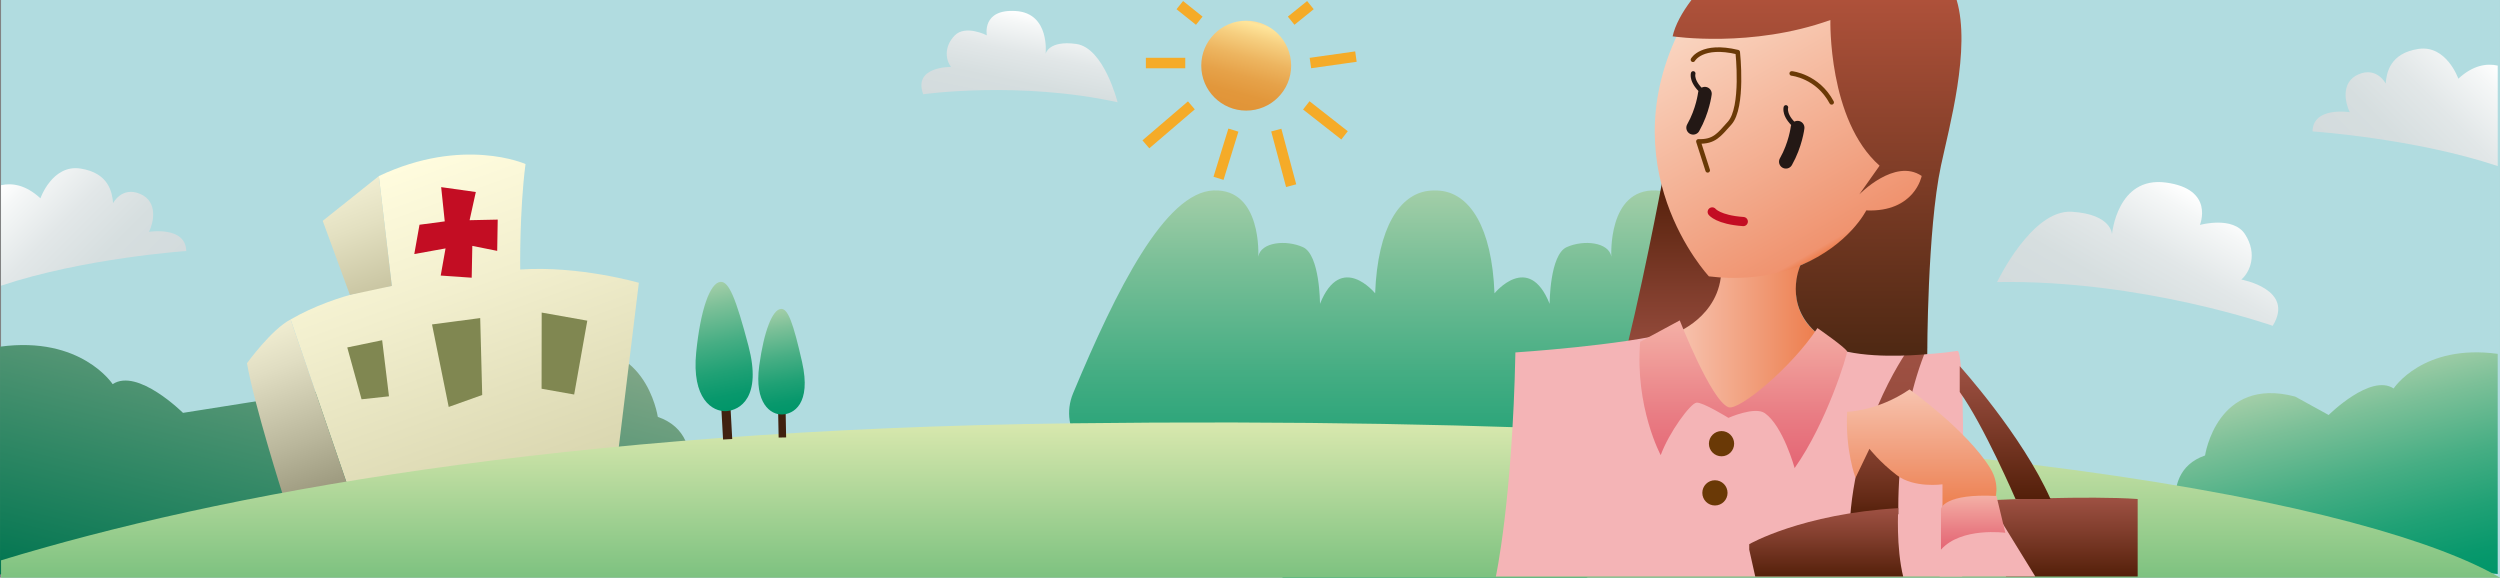 <?xml version="1.0" encoding="UTF-8"?>
<svg id="_イヤー_1" data-name="レイヤー 1" xmlns="http://www.w3.org/2000/svg" width="167.943mm" height="38.804mm" xmlns:xlink="http://www.w3.org/1999/xlink" viewBox="0 0 476.058 109.997">
  <rect x="0" y="0" width="476.058" height="109.997" fill="#808080" stroke="none"/>
  <defs>
    <style>
      .cls-1, .cls-2, .cls-3, .cls-4, .cls-5, .cls-6 {
        fill: none;
      }

      .cls-2, .cls-3, .cls-4, .cls-5 {
        stroke-miterlimit: 10;
      }

      .cls-2, .cls-3, .cls-5, .cls-6 {
        stroke-linecap: round;
      }

      .cls-2, .cls-5 {
        stroke: #231815;
      }

      .cls-2, .cls-6 {
        stroke-width: .873px;
      }

      .cls-7 {
        fill: #f4b4b6;
      }

      .cls-8 {
        fill: #6a3906;
      }

      .cls-9 {
        fill: #b1dce0;
      }

      .cls-10 {
        fill: #c30d23;
      }

      .cls-11 {
        fill: #40210f;
      }

      .cls-12 {
        fill: #808751;
      }

      .cls-13 {
        fill: url(#_称未設定グラデーション_551-4);
      }

      .cls-14 {
        fill: url(#_称未設定グラデーション_551-3);
      }

      .cls-15 {
        fill: url(#_称未設定グラデーション_551-2);
      }

      .cls-16 {
        fill: url(#_称未設定グラデーション_377-4);
      }

      .cls-17 {
        fill: url(#_称未設定グラデーション_377-3);
      }

      .cls-18 {
        fill: url(#_称未設定グラデーション_377-2);
      }

      .cls-19 {
        fill: url(#_称未設定グラデーション_362-2);
      }

      .cls-20 {
        fill: url(#_称未設定グラデーション_141-2);
      }

      .cls-3 {
        stroke: #c30d23;
        stroke-width: 1.747px;
      }

      .cls-4 {
        stroke: #f5ab28;
        stroke-width: 2px;
      }

      .cls-21 {
        fill: url(#_規グラデーションスウォッチ_10);
      }

      .cls-22 {
        fill: url(#_規グラデーションスウォッチ_9);
      }

      .cls-5 {
        stroke-width: 2.62px;
      }

      .cls-6 {
        stroke: #6a3906;
        stroke-linejoin: round;
      }

      .cls-23 {
        fill: url(#_称未設定グラデーション_196);
      }

      .cls-24 {
        fill: url(#_称未設定グラデーション_111);
      }

      .cls-25 {
        fill: url(#_称未設定グラデーション_680);
      }

      .cls-26 {
        fill: url(#_称未設定グラデーション_149);
      }

      .cls-27 {
        fill: url(#_称未設定グラデーション_141);
      }

      .cls-28 {
        fill: url(#_称未設定グラデーション_100);
      }

      .cls-29 {
        fill: url(#_称未設定グラデーション_106);
      }

      .cls-30 {
        fill: url(#_称未設定グラデーション_587);
      }

      .cls-31 {
        fill: url(#_称未設定グラデーション_377);
      }

      .cls-32 {
        fill: url(#_称未設定グラデーション_362);
      }

      .cls-33 {
        fill: url(#_称未設定グラデーション_366);
      }

      .cls-34 {
        fill: url(#_称未設定グラデーション_551);
      }

      .cls-35 {
        fill: url(#_称未設定グラデーション_549);
      }

      .cls-36 {
        clip-path: url(#clippath);
      }

      .cls-37 {
        fill: url(#_規グラデーションスウォッチ_9-3);
      }

      .cls-38 {
        fill: url(#_規グラデーションスウォッチ_9-2);
      }
    </style>
    <linearGradient id="_規グラデーションスウォッチ_9" data-name="新規グラデーションスウォッチ 9" x1="273.222" y1="36.256" x2="273.222" y2="109.997" gradientTransform="matrix(1, 0, 0, 1, 0, 0)" gradientUnits="userSpaceOnUse">
      <stop offset="0" stop-color="#a3cea8"/>
      <stop offset=".18" stop-color="#7cc098"/>
      <stop offset=".455" stop-color="#47ae84"/>
      <stop offset=".693" stop-color="#20a175"/>
      <stop offset=".882" stop-color="#08986c"/>
      <stop offset="1" stop-color="#009669"/>
    </linearGradient>
    <linearGradient id="_称未設定グラデーション_680" data-name="名称未設定グラデーション 680" x1="898.563" y1="165.142" x2="898.563" y2="209.337" gradientTransform="translate(-469.605 127.182) rotate(-13.877)" gradientUnits="userSpaceOnUse">
      <stop offset="0" stop-color="#a3cea8"/>
      <stop offset=".18" stop-color="#7cc098"/>
      <stop offset=".455" stop-color="#47ae84"/>
      <stop offset=".693" stop-color="#20a175"/>
      <stop offset=".882" stop-color="#08986c"/>
      <stop offset="1" stop-color="#009669"/>
    </linearGradient>
    <linearGradient id="_称未設定グラデーション_587" data-name="名称未設定グラデーション 587" x1="516.184" y1="54.297" x2="516.184" y2="123.12" gradientTransform="translate(585.388 127.182) rotate(-166.123) scale(1 -1)" gradientUnits="userSpaceOnUse">
      <stop offset="0" stop-color="#82a788"/>
      <stop offset="1" stop-color="#007550"/>
    </linearGradient>
    <linearGradient id="_称未設定グラデーション_100" data-name="名称未設定グラデーション 100" x1="424.848" y1="83.55" x2="458.417" y2="25.406" gradientTransform="translate(534.418 86.209) rotate(-169.916) scale(1 -1)" gradientUnits="userSpaceOnUse">
      <stop offset="0" stop-color="#d8d5ae"/>
      <stop offset=".62" stop-color="#f2efce"/>
      <stop offset="1" stop-color="#fffcde"/>
    </linearGradient>
    <linearGradient id="_称未設定グラデーション_106" data-name="名称未設定グラデーション 106" x1="459.716" y1="50.074" x2="469.97" y2="32.313" gradientTransform="translate(534.418 86.209) rotate(-169.916) scale(1 -1)" gradientUnits="userSpaceOnUse">
      <stop offset="0" stop-color="#c9c5a2"/>
      <stop offset=".613" stop-color="#e3e0c1"/>
      <stop offset="1" stop-color="#f0edd1"/>
    </linearGradient>
    <linearGradient id="_称未設定グラデーション_111" data-name="名称未設定グラデーション 111" x1="465.202" y1="90.589" x2="481.653" y2="62.094" gradientTransform="translate(534.418 86.209) rotate(-169.916) scale(1 -1)" gradientUnits="userSpaceOnUse">
      <stop offset="0" stop-color="#9c997e"/>
      <stop offset=".304" stop-color="#b9b69b"/>
      <stop offset=".761" stop-color="#e0ddc2"/>
      <stop offset="1" stop-color="#f0edd1"/>
    </linearGradient>
    <linearGradient id="_規グラデーションスウォッチ_10" data-name="新規グラデーションスウォッチ 10" x1="338.193" y1="80.446" x2="338.193" y2="109.997" gradientTransform="translate(576.32) rotate(-180) scale(1 -1)" gradientUnits="userSpaceOnUse">
      <stop offset="0" stop-color="#d9e8ae"/>
      <stop offset="1" stop-color="#7dc280"/>
    </linearGradient>
    <linearGradient id="_称未設定グラデーション_377" data-name="名称未設定グラデーション 377" x1="365.426" y1="-1.481" x2="365.426" y2="17.602" gradientTransform="translate(555.084 76.349) rotate(-168.617) scale(1 -1)" gradientUnits="userSpaceOnUse">
      <stop offset="0" stop-color="#fff"/>
      <stop offset=".109" stop-color="#f5f7f7"/>
      <stop offset=".398" stop-color="#e2e7e8"/>
      <stop offset=".693" stop-color="#d6dedf"/>
      <stop offset="1" stop-color="#d3dbdd"/>
    </linearGradient>
    <linearGradient id="_称未設定グラデーション_377-2" data-name="名称未設定グラデーション 377" x1="102.236" y1="10.951" x2="126.134" y2="34.848" gradientTransform="translate(576.32) rotate(-180) scale(1 -1)" xlink:href="#_称未設定グラデーション_377"/>
    <linearGradient id="_称未設定グラデーション_377-3" data-name="名称未設定グラデーション 377" x1="151.479" y1="33.727" x2="175.376" y2="57.624" gradientTransform="translate(-149.741)" xlink:href="#_称未設定グラデーション_377"/>
    <linearGradient id="_規グラデーションスウォッチ_9-2" data-name="新規グラデーションスウォッチ 9" x1="447.41" y1="39.379" x2="447.41" y2="63.782" gradientTransform="translate(565.559 -72.411) rotate(168.659) scale(1 -1)" xlink:href="#_規グラデーションスウォッチ_9"/>
    <linearGradient id="_規グラデーションスウォッチ_9-3" data-name="新規グラデーションスウォッチ 9" x1="437.876" y1="52.543" x2="437.876" y2="72.461" gradientTransform="translate(570.234 -63.544) rotate(170.688) scale(1 -1)" xlink:href="#_規グラデーションスウォッチ_9"/>
    <linearGradient id="_称未設定グラデーション_366" data-name="名称未設定グラデーション 366" x1="336.797" y1="4.232" x2="341.229" y2="20.773" gradientTransform="translate(576.32) rotate(-180) scale(1 -1)" gradientUnits="userSpaceOnUse">
      <stop offset="0" stop-color="#fcdd99"/>
      <stop offset=".028" stop-color="#ffe59b"/>
      <stop offset=".184" stop-color="#f6cf80"/>
      <stop offset=".406" stop-color="#edb560"/>
      <stop offset=".62" stop-color="#e6a249"/>
      <stop offset=".823" stop-color="#e2973b"/>
      <stop offset="1" stop-color="#e19437"/>
    </linearGradient>
    <clipPath id="clippath">
      <rect class="cls-1" x="270.537" y="0" width="143.65" height="109.774"/>
    </clipPath>
    <linearGradient id="_称未設定グラデーション_551" data-name="名称未設定グラデーション 551" x1="321.206" y1="34.303" x2="321.206" y2="71.408" gradientTransform="matrix(1, 0, 0, 1, 0, 0)" gradientUnits="userSpaceOnUse">
      <stop offset="0" stop-color="#531f09"/>
      <stop offset=".574" stop-color="#803d2c"/>
      <stop offset="1" stop-color="#9e5143"/>
    </linearGradient>
    <linearGradient id="_称未設定グラデーション_141" data-name="名称未設定グラデーション 141" x1="346.232" y1="65.605" x2="319.573" y2="65.605" gradientTransform="matrix(1, 0, 0, 1, 0, 0)" gradientUnits="userSpaceOnUse">
      <stop offset="0" stop-color="#ed7d4c"/>
      <stop offset=".382" stop-color="#f09873"/>
      <stop offset="1" stop-color="#f7c3af"/>
    </linearGradient>
    <linearGradient id="_称未設定グラデーション_551-2" data-name="名称未設定グラデーション 551" x1="393.455" y1="109.997" x2="393.455" y2="94.769" xlink:href="#_称未設定グラデーション_551"/>
    <linearGradient id="_称未設定グラデーション_549" data-name="名称未設定グラデーション 549" x1="359.658" y1="98.407" x2="359.658" y2="66.049" gradientTransform="matrix(1, 0, 0, 1, 0, 0)" gradientUnits="userSpaceOnUse">
      <stop offset="0" stop-color="#531f09"/>
      <stop offset=".111" stop-color="#642a16"/>
      <stop offset=".315" stop-color="#7d3b29"/>
      <stop offset=".527" stop-color="#8f4737"/>
      <stop offset=".749" stop-color="#9a4e40"/>
      <stop offset="1" stop-color="#9e5143"/>
    </linearGradient>
    <linearGradient id="_称未設定グラデーション_149" data-name="名称未設定グラデーション 149" x1="349.71" y1="47.003" x2="323.786" y2="2.101" gradientTransform="matrix(1, 0, 0, 1, 0, 0)" gradientUnits="userSpaceOnUse">
      <stop offset="0" stop-color="#ed7d4c"/>
      <stop offset=".029" stop-color="#f0936f"/>
      <stop offset=".298" stop-color="#f2a687"/>
      <stop offset="1" stop-color="#fad7c3"/>
    </linearGradient>
    <linearGradient id="_称未設定グラデーション_196" data-name="名称未設定グラデーション 196" x1="346.012" y1="67.741" x2="346.012" y2="0" gradientTransform="matrix(1, 0, 0, 1, 0, 0)" gradientUnits="userSpaceOnUse">
      <stop offset="0" stop-color="#4e2813"/>
      <stop offset="1" stop-color="#ae513a"/>
    </linearGradient>
    <linearGradient id="_称未設定グラデーション_362" data-name="名称未設定グラデーション 362" x1="331.965" y1="89.134" x2="331.965" y2="61.013" gradientTransform="matrix(1, 0, 0, 1, 0, 0)" gradientUnits="userSpaceOnUse">
      <stop offset="0" stop-color="#e46574"/>
      <stop offset=".364" stop-color="#e97d84"/>
      <stop offset="1" stop-color="#f4b0a6"/>
    </linearGradient>
    <linearGradient id="_称未設定グラデーション_141-2" data-name="名称未設定グラデーション 141" x1="365.932" y1="97.344" x2="365.932" y2="74.162" xlink:href="#_称未設定グラデーション_141"/>
    <linearGradient id="_称未設定グラデーション_362-2" data-name="名称未設定グラデーション 362" x1="375.736" y1="104.67" x2="375.736" y2="94.382" xlink:href="#_称未設定グラデーション_362"/>
    <linearGradient id="_称未設定グラデーション_551-3" data-name="名称未設定グラデーション 551" x1="381.826" y1="95.026" x2="381.826" y2="69.719" xlink:href="#_称未設定グラデーション_551"/>
    <linearGradient id="_称未設定グラデーション_551-4" data-name="名称未設定グラデーション 551" x1="347.776" y1="110.117" x2="347.776" y2="96.764" xlink:href="#_称未設定グラデーション_551"/>
    <linearGradient id="_称未設定グラデーション_377-4" data-name="名称未設定グラデーション 377" x1="512.226" y1="37.108" x2="495.489" y2="66.097" gradientTransform="translate(-93.744)" xlink:href="#_称未設定グラデーション_377"/>
  </defs>
  <rect class="cls-9" x=".197" y="0" width="475.861" height="109.997"/>
  <path class="cls-22" d="M342.087,74.857c-8.25-19.75-17.5-38.25-26.75-38.594s-8.5,12.594-8.5,12.594c-.5-2.75-5.25-3.25-8.5-1.797-3.25,1.453-3.25,10.797-3.25,10.797-4-10-10.5-2-10.5-2-.5-12.75-4.75-18.75-10-19.5-.399-.057-.776-.079-1.143-.084-.073-.003-.148-.003-.222-.004-.075,0-.149,.001-.222,.004-.367,.006-.744,.027-1.143,.084-5.25,.75-9.5,6.75-10,19.5,0,0-6.5-8-10.5,2,0,0,0-9.344-3.25-10.797-3.25-1.453-8-.953-8.5,1.797,0,0,.75-12.937-8.5-12.594s-18.5,18.844-26.75,38.594c-5.842,13.986,22.787,28.094,39.998,35.14h57.734c17.212-7.046,45.841-21.154,39.998-35.14Z"/>
  <path class="cls-25" d="M475.625,67.381c-14.272-1.944-19.82,6.595-19.82,6.595-4.372-2.906-12.373,5.05-12.373,5.05l-6.374-3.509c-14.929-3.953-17.161,11.216-17.161,11.216-10.1,3.492-3.724,17.198-3.724,17.198l59.452,5.372v-41.921Z"/>
  <path class="cls-30" d="M0,66.017c15.447-2.104,21.452,7.138,21.452,7.138,4.732-3.146,13.391,5.465,13.391,5.465l71.842-11.375c16.158-4.278,18.574,12.139,18.574,12.139,10.931,3.779,4.031,18.613,4.031,18.613L0,109.389v-43.372Z"/>
  <g>
    <path class="cls-28" d="M117.442,88.303l4.207-34.453s-11.36-3.3-22.592-2.525c0,0-.156-11.121,1.012-20.088,0,0-11.856-5.309-27.928,2.287l2.466,20.92s-10.235,1.167-19.27,6.387l10.678,31.127,51.426-3.655Z"/>
    <polygon class="cls-29" points="61.451 42.056 72.142 33.525 74.608 54.444 66.624 56.155 61.451 42.056"/>
    <path class="cls-24" d="M53.87,94.278s-5.477-17.188-6.841-25.111c0,0,4.677-6.469,8.309-8.336l10.678,31.127-12.146,2.32Z"/>
    <polygon class="cls-12" points="109.332 75.127 111.833 61.065 103.147 59.52 103.128 74.024 109.332 75.127"/>
    <polygon class="cls-12" points="91.822 75.213 91.44 60.568 82.264 61.78 85.443 77.492 91.822 75.213"/>
    <polygon class="cls-12" points="74.069 75.47 72.769 64.785 66.124 66.163 68.848 76.034 74.069 75.47"/>
    <polygon class="cls-10" points="89.938 46.824 94.676 47.773 94.775 41.817 89.421 41.931 90.606 36.563 84.006 35.635 84.687 42.156 79.88 42.795 78.887 48.378 84.839 47.303 83.919 52.474 89.82 52.883 89.938 46.824"/>
  </g>
  <path class="cls-21" d="M.197,109.997v-3.296c41.264-12.575,106.247-24.901,203.994-26.093,169.027-2.061,248.986,15.963,271.867,29.389H.197Z"/>
  <path class="cls-31" d="M175.799,17.946s18.286-2.581,37.01,1.528c0,0-2.585-10.381-7.88-11.107-5.294-.726-5.821,1.888-5.821,1.888,0,0,.876-7.729-5.669-8.154-6.545-.425-5.522,4.626-5.522,4.626,0,0-4.075-2.081-6.129,.041-2.147,2.218-1.64,4.77-.694,5.981,0,0-7.278-.161-5.296,5.196Z"/>
  <path class="cls-18" d="M449.125,14.153c3.5-1.5,5.167,1.75,5.167,1.75,.167-2.083,.833-5.75,6.203-6.583,5.369-.833,7.631,5.667,7.631,5.667,2.838-2.62,5.454-2.951,7.5-2.494V31.623c-15.801-5.272-35.262-6.598-35.262-6.598,.072-4.794,7.095-3.659,7.095-3.659-.833-1.62-1.833-5.713,1.667-7.213Z"/>
  <path class="cls-17" d="M26.697,36.929c-3.5-1.5-5.167,1.75-5.167,1.75-.167-2.083-.833-5.75-6.203-6.583-5.369-.833-7.631,5.667-7.631,5.667-2.838-2.62-5.454-2.951-7.5-2.494v19.131c15.801-5.272,35.262-6.598,35.262-6.598-.072-4.794-7.095-3.659-7.095-3.659,.833-1.62,1.833-5.713-1.667-7.213Z"/>
  <g>
    <rect class="cls-11" x="137.452" y="75.154" width="1.75" height="8.5" transform="translate(280.783 151.137) rotate(176.87)"/>
    <path class="cls-38" d="M138.325,78.287c2.557-.167,6.787-2.598,4.197-12.42-2.4-9.102-3.732-12.316-5.326-12.191-1.984,.156-3.811,5.269-4.626,13.422-.882,8.816,3.061,11.365,5.756,11.189Z"/>
  </g>
  <g>
    <rect class="cls-11" x="148.203" y="76.372" width="1.428" height="6.938" transform="translate(299.34 156.806) rotate(178.899)"/>
    <path class="cls-37" d="M148.947,78.929c2.091-.063,5.611-1.923,3.782-10.01-1.695-7.494-2.689-10.154-3.992-10.098-1.623,.07-3.261,4.188-4.162,10.815-.974,7.166,2.169,9.359,4.372,9.293Z"/>
  </g>
  <g>
    <circle class="cls-33" cx="237.307" cy="12.503" r="8.56"/>
    <line class="cls-4" x1="228.367" y1="3.942" x2="224.661" y2=".975"/>
    <line class="cls-4" x1="225.701" y1="12.003" x2="218.201" y2="12.003"/>
    <line class="cls-4" x1="226.867" y1="20.063" x2="218.201" y2="27.484"/>
    <line class="cls-4" x1="234.867" y1="24.776" x2="232.034" y2="33.959"/>
    <line class="cls-4" x1="243.034" y1="24.776" x2="245.867" y2="35.359"/>
    <line class="cls-4" x1="248.747" y1="20.063" x2="256.034" y2="25.776"/>
    <path class="cls-4" d="M258.201,10.776l-8.667,1.227,8.667-1.227Z"/>
    <line class="cls-4" x1="245.867" y1="3.942" x2="249.534" y2=".975"/>
  </g>
  <g class="cls-36">
    <g>
      <path class="cls-34" d="M316.579,34.303s-4.388,23.332-8.14,37.105c0,0,13.622-1.013,18.125-4.49,0,0,7.776-14.979,7.395-18.211-.38-3.232-17.38-14.404-17.38-14.404Z"/>
      <path class="cls-27" d="M319.573,63.192s9.273-3.733,8.114-13.756l16.517-1.917s-6.085,9.797,2.028,16.144l-18.546,20.03-8.114-20.5Z"/>
      <path class="cls-7" d="M288.567,67.111s20.284-1.304,30.136-3.92c0,0,6.085,13.458,9.707,15.499,0,0,10.722-2.741,20.139-12.158,0,0,11.881,2.173,24.196,.29,1.742-.266,.905,43.175,.905,43.175h-88.846s3.183-14.488,3.763-42.886Z"/>
      <path class="cls-15" d="M407.064,95.026v14.971h-25.043l-2.175-14.778s17.925-.869,27.218-.193Z"/>
      <path class="cls-35" d="M366.999,66.049h-3.284s-9.949,13.33-11.398,32.358l9.176-.483s-.58-17.58,5.506-31.875Z"/>
      <path class="cls-26" d="M356.761,40.259s-10.528,14.958-31.344,12.367c0,0-19.754-21.074-4.588-48.817,0,0,18.352-10.619,28.784-3.311s10.045,30.306,8.307,33.005c0,0,6.955-3.574,8.5-1.067s-3.864,9.08-9.659,7.824Z"/>
      <path class="cls-23" d="M322.09,0c-1.788,2.366-3.126,4.807-3.58,6.92,0,0,15.02,2.278,30.04-3.111,0,0-.483,19.037,9.369,27.744l-3.864,5.47s6.762-6.992,11.881-3.52c0,0-1.306,6.95-10.554,6.563,0,0-3.211,6.544-12.556,10.48,0,0-3.453,7.542,3.405,13.116,2.037,1.656,2.774,2.71,5.506,3.304,6.466,1.407,15.261,.468,15.261,.468,0,0,0-23.634,2.608-35.882,1.574-7.392,5.739-22.331,2.988-31.552h-50.505Z"/>
      <path class="cls-32" d="M346.087,62.475s5.651,3.912,5.651,4.491-3.767,13.33-9.997,22.168c0,0-2.173-7.943-5.651-10.444-1.908-1.372-6.955,.881-6.955,.881,0,0-4.926-3.043-6.085-2.898s-5.216,5.651-6.81,9.997c0,0-4.926-9.128-3.912-21.588l7.534-4.07s5.94,15.226,9.273,16.53c1.932,.756,12.026-7.534,16.952-15.068Z"/>
      <polygon class="cls-7" points="369.341 109.997 369.849 101.836 381.295 99.587 387.704 109.997 369.341 109.997"/>
      <path class="cls-20" d="M369.897,97.344v-5.119s-5.409,.773-8.693-1.739-5.216-5.02-5.216-5.02l-2.657,5.53s-1.98-5.243-1.593-12.584c0,0,5.795-.097,11.881-4.25,0,0,10.895,7.746,15.358,14.972,2.028,3.284,.869,6.085,.869,6.085l-9.949,2.125Z"/>
      <path class="cls-19" d="M369.607,104.67v-7.809s.631-2.946,10.568-2.415l1.689,7.012s-8.394-1.15-12.257,3.211Z"/>
      <circle class="cls-8" cx="327.82" cy="84.488" r="2.403"/>
      <circle class="cls-8" cx="326.564" cy="93.855" r="2.403"/>
      <path class="cls-14" d="M373.181,69.719s11.881,13.136,17.29,25.307h-6.665s-6.085-14.102-10.625-20.381v-4.926Z"/>
      <path class="cls-13" d="M333.096,103.623s10.045-5.795,28.383-6.858c0,0-.471,7.421,.977,13.232l-28.141,.12-1.22-5.447"/>
      <path class="cls-3" d="M326.045,40.355s1.138,1.502,5.92,1.835"/>
      <g>
        <path class="cls-5" d="M342.3,24.321s-.386,3.236-2.222,6.472"/>
        <path class="cls-2" d="M340.079,20.458s-.546,1.65,2.222,3.864"/>
      </g>
      <g>
        <path class="cls-5" d="M324.646,17.85s-.386,3.236-2.222,6.472"/>
        <path class="cls-2" d="M322.424,13.986s-.546,1.65,2.222,3.864"/>
      </g>
      <path class="cls-6" d="M322.381,11.378s1.664-3.091,8.522-1.449c0,0,1.159,10.528-1.545,13.523-2.023,2.239-2.898,3.574-5.94,3.477l1.766,5.506"/>
      <path class="cls-6" d="M341.19,13.986s4.916,.486,7.601,5.507"/>
    </g>
  </g>
  <path class="cls-16" d="M432.781,62.043s-24.987-8.808-52.486-8.33c0,0,6.576-13.869,14.227-13.39,7.652,.478,7.652,4.304,7.652,4.304,0,0,.956-11.119,10.282-9.863,9.325,1.255,6.456,8.07,6.456,8.07,0,0,6.32-1.773,8.608,1.793,2.391,3.727,.956,7.173-.717,8.608,0,0,10.282,1.835,5.978,8.808Z"/>
</svg>